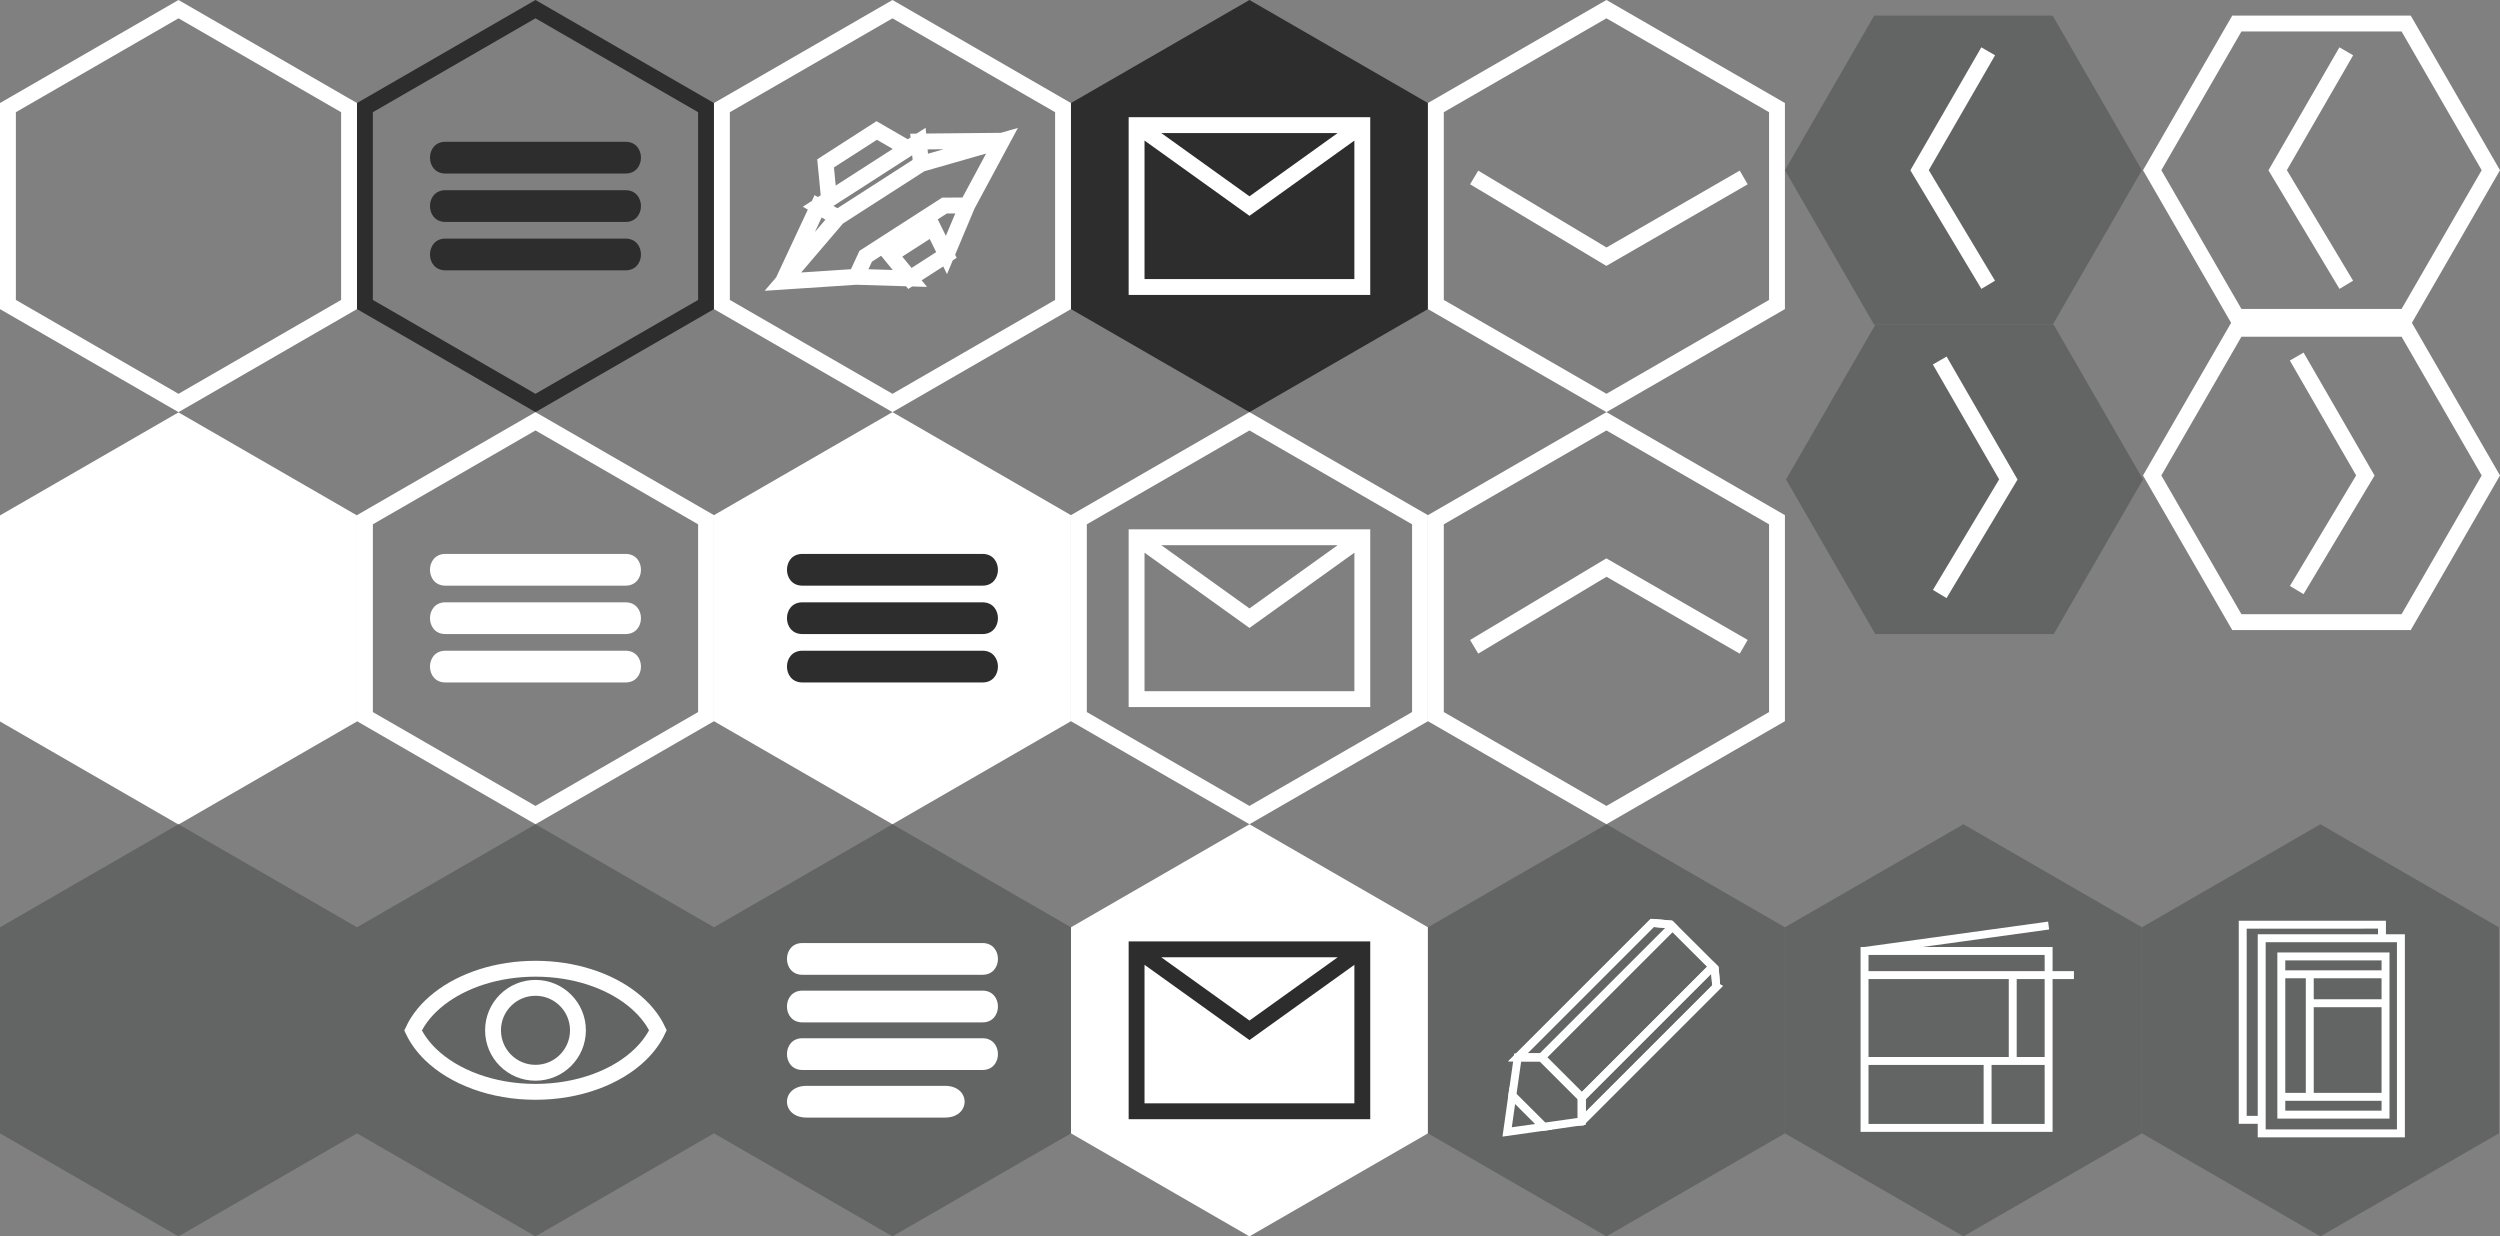 <?xml version="1.0" encoding="utf-8"?>
<!-- Generator: Adobe Illustrator 15.0.0, SVG Export Plug-In . SVG Version: 6.00 Build 0)  -->
<!DOCTYPE svg PUBLIC "-//W3C//DTD SVG 1.1//EN" "http://www.w3.org/Graphics/SVG/1.1/DTD/svg11.dtd">
<svg version="1.1" id="Layer_1" xmlns="http://www.w3.org/2000/svg" xmlns:xlink="http://www.w3.org/1999/xlink" x="0px" y="0px"
	 width="315.143px" height="155.854px" viewBox="0 0 315.143 155.854" enable-background="new 0 0 315.143 155.854"
	 xml:space="preserve">
<rect x="0" y="0" width="315.143" height="155.854" fill="#808080" stroke="none"/>
<g id="menu-dark">
	<g id="menu-inactive">
		<g id="menu">
			<g>
				<path fill="#2D2D2D" d="M67.501,2.309l20.5,11.833v23.666l-20.5,11.833l-20.5-11.833V14.143L67.501,2.309 M67.501,0
					l-22.5,12.985v25.979l22.5,12.988l22.5-12.988V12.988L67.501,0L67.501,0z"/>
			</g>
		</g>
		<g>
			<g>
				<g>
					<path fill="#2D2D2D" d="M56.137,27.976c7.576,0,15.152,0,22.729,0c2.578,0,2.578-4,0-4c-7.577,0-15.153,0-22.729,0
						C53.557,23.976,53.557,27.976,56.137,27.976L56.137,27.976z"/>
				</g>
			</g>
			<g>
				<g>
					<path fill="#2D2D2D" d="M56.137,34.077c7.576,0,15.152,0,22.729,0c2.578,0,2.578-4,0-4c-7.577,0-15.153,0-22.729,0
						C53.557,30.077,53.557,34.077,56.137,34.077L56.137,34.077z"/>
				</g>
			</g>
			<g>
				<g>
					<path fill="#2D2D2D" d="M56.137,21.874c7.576,0,15.152,0,22.729,0c2.578,0,2.578-4,0-4c-7.577,0-15.153,0-22.729,0
						C53.557,17.874,53.557,21.874,56.137,21.874L56.137,21.874z"/>
				</g>
			</g>
		</g>
	</g>
</g>
<g id="menu-light">
	<g id="menu-inactive-invert">
		<g id="menu_2_">
			<g>
				<path fill="#FFFFFF" d="M67.501,54.26l20.5,11.833V89.76l-20.5,11.833l-20.5-11.833V66.094L67.501,54.26 M67.501,51.951
					l-22.5,12.985v25.979l22.5,12.985l22.5-12.985V64.939L67.501,51.951L67.501,51.951z"/>
			</g>
		</g>
		<g>
			<g>
				<g>
					<path fill="#FFFFFF" d="M56.137,79.927c7.576,0,15.152,0,22.729,0c2.578,0,2.578-4,0-4c-7.577,0-15.153,0-22.729,0
						C53.557,75.927,53.557,79.927,56.137,79.927L56.137,79.927z"/>
				</g>
			</g>
			<g>
				<g>
					<path fill="#FFFFFF" d="M56.137,86.028c7.576,0,15.152,0,22.729,0c2.578,0,2.578-4,0-4c-7.577,0-15.153,0-22.729,0
						C53.557,82.028,53.557,86.028,56.137,86.028L56.137,86.028z"/>
				</g>
			</g>
			<g>
				<g>
					<path fill="#FFFFFF" d="M56.137,73.825c7.576,0,15.152,0,22.729,0c2.578,0,2.578-4,0-4c-7.577,0-15.153,0-22.729,0
						C53.557,69.825,53.557,73.825,56.137,73.825L56.137,73.825z"/>
				</g>
			</g>
		</g>
	</g>
</g>
<g id="menu-light-active">
	<g id="menu-active-invert">
		<g id="menu_3_">
			<g>
				<polygon fill="#FFFFFF" points="90.001,64.939 112.501,51.951 135.001,64.939 135.001,90.915 112.501,103.902 90.001,90.915 
									"/>
			</g>
		</g>
		<g>
			<g>
				<g>
					<path fill="#2D2D2D" d="M101.137,79.927c7.575,0,15.152,0,22.729,0c2.577,0,2.577-4,0-4c-7.576,0-15.153,0-22.729,0
						C98.557,75.927,98.557,79.927,101.137,79.927L101.137,79.927z"/>
				</g>
			</g>
			<g>
				<g>
					<path fill="#2D2D2D" d="M101.137,86.028c7.575,0,15.152,0,22.729,0c2.577,0,2.577-4,0-4c-7.576,0-15.153,0-22.729,0
						C98.557,82.028,98.557,86.028,101.137,86.028L101.137,86.028z"/>
				</g>
			</g>
			<g>
				<g>
					<path fill="#2D2D2D" d="M101.137,73.825c7.575,0,15.152,0,22.729,0c2.577,0,2.577-4,0-4c-7.576,0-15.153,0-22.729,0
						C98.557,69.825,98.557,73.825,101.137,73.825L101.137,73.825z"/>
				</g>
			</g>
		</g>
	</g>
</g>
<g id="mail-dark-active">
	<g id="Mail_1_">
		<polygon fill="#2D2D2D" points="135.001,12.988 157.501,0 180.001,12.988 180.001,38.963 157.501,51.951 135.001,38.963 		"/>
		<path fill="none" stroke="#FFFFFF" stroke-width="2" stroke-miterlimit="10" d="M171.729,36.181h-28.454v-20.41h28.454V36.181z
			 M143.275,15.771l14.229,10.205l14.229-10.205"/>
	</g>
</g>
<g id="mail-light-active">
	<g id="Mail-inver-active">
		<polygon fill="#FFFFFF" points="135.001,116.89 157.501,103.902 180.001,116.89 180.001,142.866 157.501,155.854 135.001,142.866 
					"/>
		<path fill="none" stroke="#2D2D2D" stroke-width="2" stroke-miterlimit="10" d="M171.729,140.083h-28.454v-20.41h28.454V140.083z
			 M143.275,119.673l14.229,10.205l14.229-10.205"/>
	</g>
</g>
<g id="design-type">
	<g id="Web_1_">
		<polygon fill="#636464" points="270.002,116.891 292.502,103.902 315.002,116.891 315.002,142.866 292.502,155.854 
			270.002,142.866 		"/>
		<path fill="none" stroke="#FFFFFF" d="M300.264,116.561v1.709h-15.16v22.891h-2.391v-24.6H300.264L300.264,116.561z
			 M285.104,118.27v24.6h17.549v-24.6H285.104z M300.713,120.565h-13.138v2.25h13.138V120.565z M300.713,138.261h-13.138v2.25
			h13.138V138.261z M291.163,122.815h-3.588v15.445h3.588V122.815z M300.713,122.815h-9.55v3.648h9.55V122.815z M300.713,126.464
			h-9.55v11.797h9.55V126.464z"/>
	</g>
	<g id="Print_1_">
		<polygon fill="#636464" points="225.002,116.89 247.502,103.902 270.002,116.89 270.002,142.866 247.502,155.854 225.002,142.866 
					"/>
		<path id="printer_1_" fill="none" stroke="#FFFFFF" stroke-miterlimit="10" d="M258.244,133.742h-23.206v-13.866h23.206V133.742z
			 M250.551,133.742h-15.513v8.435h15.513V133.742z M258.244,133.742h-7.693v8.435h7.693V133.742z M258.244,122.917h-4.525v10.825
			h4.525V122.917z M235.038,119.876l23.206-3.204 M258.244,119.876h-23.206v3.041h23.206V119.876z M258.244,122.917h3.19"/>
	</g>
	<g id="Drawn_1_">
		<polygon fill="#636464" points="202.504,103.902 180.002,116.892 180.002,142.867 202.504,155.854 225.002,142.867 
			225.002,116.892 		"/>
		<g id="PENCIL_1_">
			<polygon fill="none" stroke="#FFFFFF" stroke-miterlimit="10" points="199.396,141.355 199.391,141.355 199.391,138.361 
				194.32,133.292 191.321,133.292 208.278,116.337 208.288,116.337 210.573,116.536 210.828,116.787 215.905,121.853 
				216.156,122.104 216.354,124.391 216.361,124.395 			"/>
			<polygon fill="none" stroke="#FFFFFF" stroke-miterlimit="10" points="216.361,124.395 199.396,141.355 199.391,141.355 
				199.391,138.361 214.229,123.528 215.905,121.853 216.156,122.104 216.354,124.391 			"/>
			<polygon fill="none" stroke="#FFFFFF" stroke-miterlimit="10" points="210.828,116.787 194.32,133.292 191.321,133.292 
				208.278,116.337 208.288,116.337 210.573,116.536 			"/>
			<polygon fill="none" stroke="#FFFFFF" stroke-miterlimit="10" points="215.905,121.853 214.229,123.528 199.391,138.361 
				194.32,133.292 210.828,116.787 			"/>
			<polygon fill="none" stroke="#FFFFFF" stroke-miterlimit="10" points="199.391,138.361 199.391,141.355 194.597,142.037 
				190.639,138.087 191.321,133.292 194.32,133.292 			"/>
			<polygon fill="none" stroke="#FFFFFF" stroke-miterlimit="10" points="194.597,142.037 189.987,142.689 190.639,138.087 			"/>
		</g>
	</g>
</g>
<g id="mail-light">
	<g id="Mail-invert">
		<g>
			<path fill="#FFFFFF" d="M157.501,54.26l20.5,11.833V89.76l-20.5,11.833l-20.5-11.833V66.094L157.501,54.26 M157.501,51.951
				l-22.5,12.985v25.979l22.5,12.985l22.5-12.985V64.939L157.501,51.951L157.501,51.951z"/>
		</g>
		<path fill="none" stroke="#FFFFFF" stroke-width="2" stroke-miterlimit="10" d="M171.729,88.132h-28.454v-20.41h28.454V88.132z
			 M143.275,67.722l14.229,10.205l14.229-10.205"/>
	</g>
</g>
<g id="arrowdown_1_">
	<g id="arrowdown">
		<g>
			<path fill="#FFFFFF" d="M202.502,2.309l20.5,11.833v23.666l-20.5,11.833l-20.5-11.833V14.143L202.502,2.309 M202.502,0
				l-22.5,12.985v25.979l22.5,12.988l22.5-12.988V12.988L202.502,0L202.502,0z"/>
		</g>
		<polyline fill="none" stroke="#FFFFFF" stroke-width="2" stroke-miterlimit="10" points="219.807,22.369 202.502,32.357 
			185.828,22.369 		"/>
	</g>
</g>
<g id="arrowup_1_">
	<g id="arrowup">
		<g>
			<path fill="#FFFFFF" d="M202.502,54.26l20.5,11.833V89.76l-20.5,11.833l-20.5-11.834V66.095L202.502,54.26 M202.502,51.951
				l-22.5,12.985v25.978l22.5,12.985l22.5-12.985V64.939L202.502,51.951L202.502,51.951z"/>
		</g>
		<polyline fill="none" stroke="#FFFFFF" stroke-width="2" stroke-miterlimit="10" points="219.807,81.534 202.502,71.546 
			185.828,81.534 		"/>
	</g>
</g>
<g id="arrowleft_1_">
	<g id="arrowleft">
		<g>
			<path fill="#FFFFFF" d="M302.736,3.968l10.098,17.488l-10.098,17.488h-20.188l-10.096-17.486l10.096-17.49H302.736
				 M303.892,1.968h-22.5l-11.25,19.488l11.25,19.488h22.5l11.25-19.488L303.892,1.968L303.892,1.968z"/>
		</g>
		<polyline fill="none" stroke="#FFFFFF" stroke-width="2" stroke-miterlimit="10" points="295.766,6.469 287.115,21.458 
			295.766,35.9 		"/>
	</g>
</g>
<g id="arrowright_1_">
	<g id="arrowright_2_">
		<g>
			<path fill="#FFFFFF" d="M302.736,42.446l10.098,17.489l-10.098,17.49h-20.188l-10.096-17.49l10.096-17.489H302.736
				 M303.892,40.446h-22.5l-11.25,19.489l11.25,19.49h22.5l11.25-19.49L303.892,40.446L303.892,40.446z"/>
		</g>
		<polyline fill="none" stroke="#FFFFFF" stroke-width="2" stroke-miterlimit="10" points="289.518,44.947 298.169,59.937 
			289.518,74.38 		"/>
	</g>
</g>
<g id="arrowleft-dark">
	<g id="arrowleft-fill_1_">
		<g>
			<polygon fill="#636464" points="258.752,40.946 270.002,21.458 258.752,1.968 236.252,1.968 225.002,21.458 236.252,40.946 			
				"/>
		</g>
		<polyline fill="none" stroke="#FFFFFF" stroke-width="2" stroke-miterlimit="10" points="250.627,6.469 241.975,21.458 
			250.627,35.9 		"/>
	</g>
</g>
<g id="arrowright-dark">
	<g id="arrowright-fill_1_">
		<g>
			<polygon fill="#636464" points="236.391,79.927 225.141,60.437 236.391,40.946 258.891,40.946 270.141,60.437 258.891,79.927 			
				"/>
		</g>
		<polyline fill="none" stroke="#FFFFFF" stroke-width="2" stroke-miterlimit="10" points="244.518,45.447 253.168,60.437 
			244.518,74.88 		"/>
	</g>
</g>
<g id="empty">
	<g id="empty-fill">
		<path fill="#FFFFFF" d="M22.501,2.309L43,14.143v23.666L22.501,49.642L2,37.809V14.143L22.501,2.309 M22.501,0L0,12.988v25.979
			l22.501,12.988L45,38.963V12.988L22.501,0L22.501,0z"/>
	</g>
	<g id="empty-invert_1_">
		<polygon fill="#FFFFFF" points="0,64.971 22.501,51.983 45,64.971 45,90.947 22.501,103.935 0,90.947 		"/>
	</g>
	<g id="empty-fill-dark">
		<polygon fill="#636464" points="0,116.89 22.501,103.902 45,116.89 45,142.866 22.501,155.854 0,142.866 		"/>
	</g>
</g>
<g id="look">
	<polygon fill="#636464" points="45.002,116.89 67.503,103.902 90.002,116.89 90.002,142.866 67.503,155.854 45.002,142.866 	"/>
	<g>
		<circle fill="none" stroke="#FFFFFF" stroke-width="2" stroke-miterlimit="10" cx="67.502" cy="129.878" r="5.353"/>
		<path fill="none" stroke="#FFFFFF" stroke-width="2" stroke-miterlimit="10" d="M82.936,129.868
			c-0.508,1.092-1.255,2.107-2.189,3.025c-2.941,2.871-7.78,4.742-13.25,4.742c-5.454,0-10.278-1.861-13.225-4.715
			c-0.941-0.916-1.69-1.936-2.205-3.023c0.69-1.488,1.823-2.844,3.284-3.986c2.974-2.328,7.315-3.795,12.157-3.795
			c4.847,0,9.196,1.473,12.17,3.807C81.124,127.056,82.245,128.396,82.936,129.868z"/>
	</g>
</g>
<polygon fill="#636464" points="90.002,116.89 112.503,103.902 135.002,116.89 135.002,142.866 112.503,155.854 90.002,142.866 "/>
<g>
	<path fill="#FFFFFF" d="M101.671,140.878c9.664,0,7.792,0,17.457,0c3.292,0,3.292-4,0-4c-9.665,0-7.792,0-17.457,0
		C98.38,136.878,98.38,140.878,101.671,140.878L101.671,140.878z"/>
	<path fill="#FFFFFF" d="M101.137,128.878c7.575,0,15.152,0,22.729,0c2.578,0,2.578-4,0-4c-7.576,0-15.153,0-22.729,0
		C98.557,124.878,98.557,128.878,101.137,128.878L101.137,128.878z"/>
	<path fill="#FFFFFF" d="M101.137,134.878c7.575,0,15.152,0,22.729,0c2.578,0,2.578-4,0-4c-7.576,0-15.153,0-22.729,0
		C98.557,130.878,98.557,134.878,101.137,134.878L101.137,134.878z"/>
	<path fill="#FFFFFF" d="M101.137,122.878c7.575,0,15.152,0,22.729,0c2.578,0,2.578-4,0-4c-7.576,0-15.153,0-22.729,0
		C98.557,118.878,98.557,122.878,101.137,122.878L101.137,122.878z"/>
</g>
<g>
	<g>
		<path fill="#FFFFFF" d="M112.502,2.311l20.5,11.833v23.665l-20.5,11.834l-20.5-11.834V14.144L112.502,2.311 M112.502,0.001
			l-22.5,12.986v25.977l22.5,12.988l22.5-12.988V12.99L112.502,0.001L112.502,0.001z"/>
	</g>
	<path fill="none" stroke="#FFFFFF" stroke-width="2" d="M116.094,20.671l-10.496,6.747l-6.905,8.085l9.238-0.608l1.197-2.592
		l9.941-6.393l2.855-0.014l4.386-8.153L116.094,20.671z M115.834,17.841l-1.382,0.888l-9.944,6.394l-1.379,0.887l2.469,1.41
		l10.496-6.747L115.834,17.841z M115.834,17.841l0.26,2.83l10.218-2.928L115.834,17.841z M110.517,16.449l-6.446,4.146l0.438,4.525
		l9.944-6.394L110.517,16.449z M117.6,28.677l-5.344,3.435l2.444,2.989l4.604-2.96L117.6,28.677z M103.129,26.008l-4.438,9.495
		l6.905-8.085L103.129,26.008z M121.926,25.898l-2.621,6.243l-1.705-3.464l-5.344,3.435l2.444,2.989l-6.771-0.206l1.197-2.592
		l9.941-6.393L121.926,25.898z"/>
</g>
</svg>
